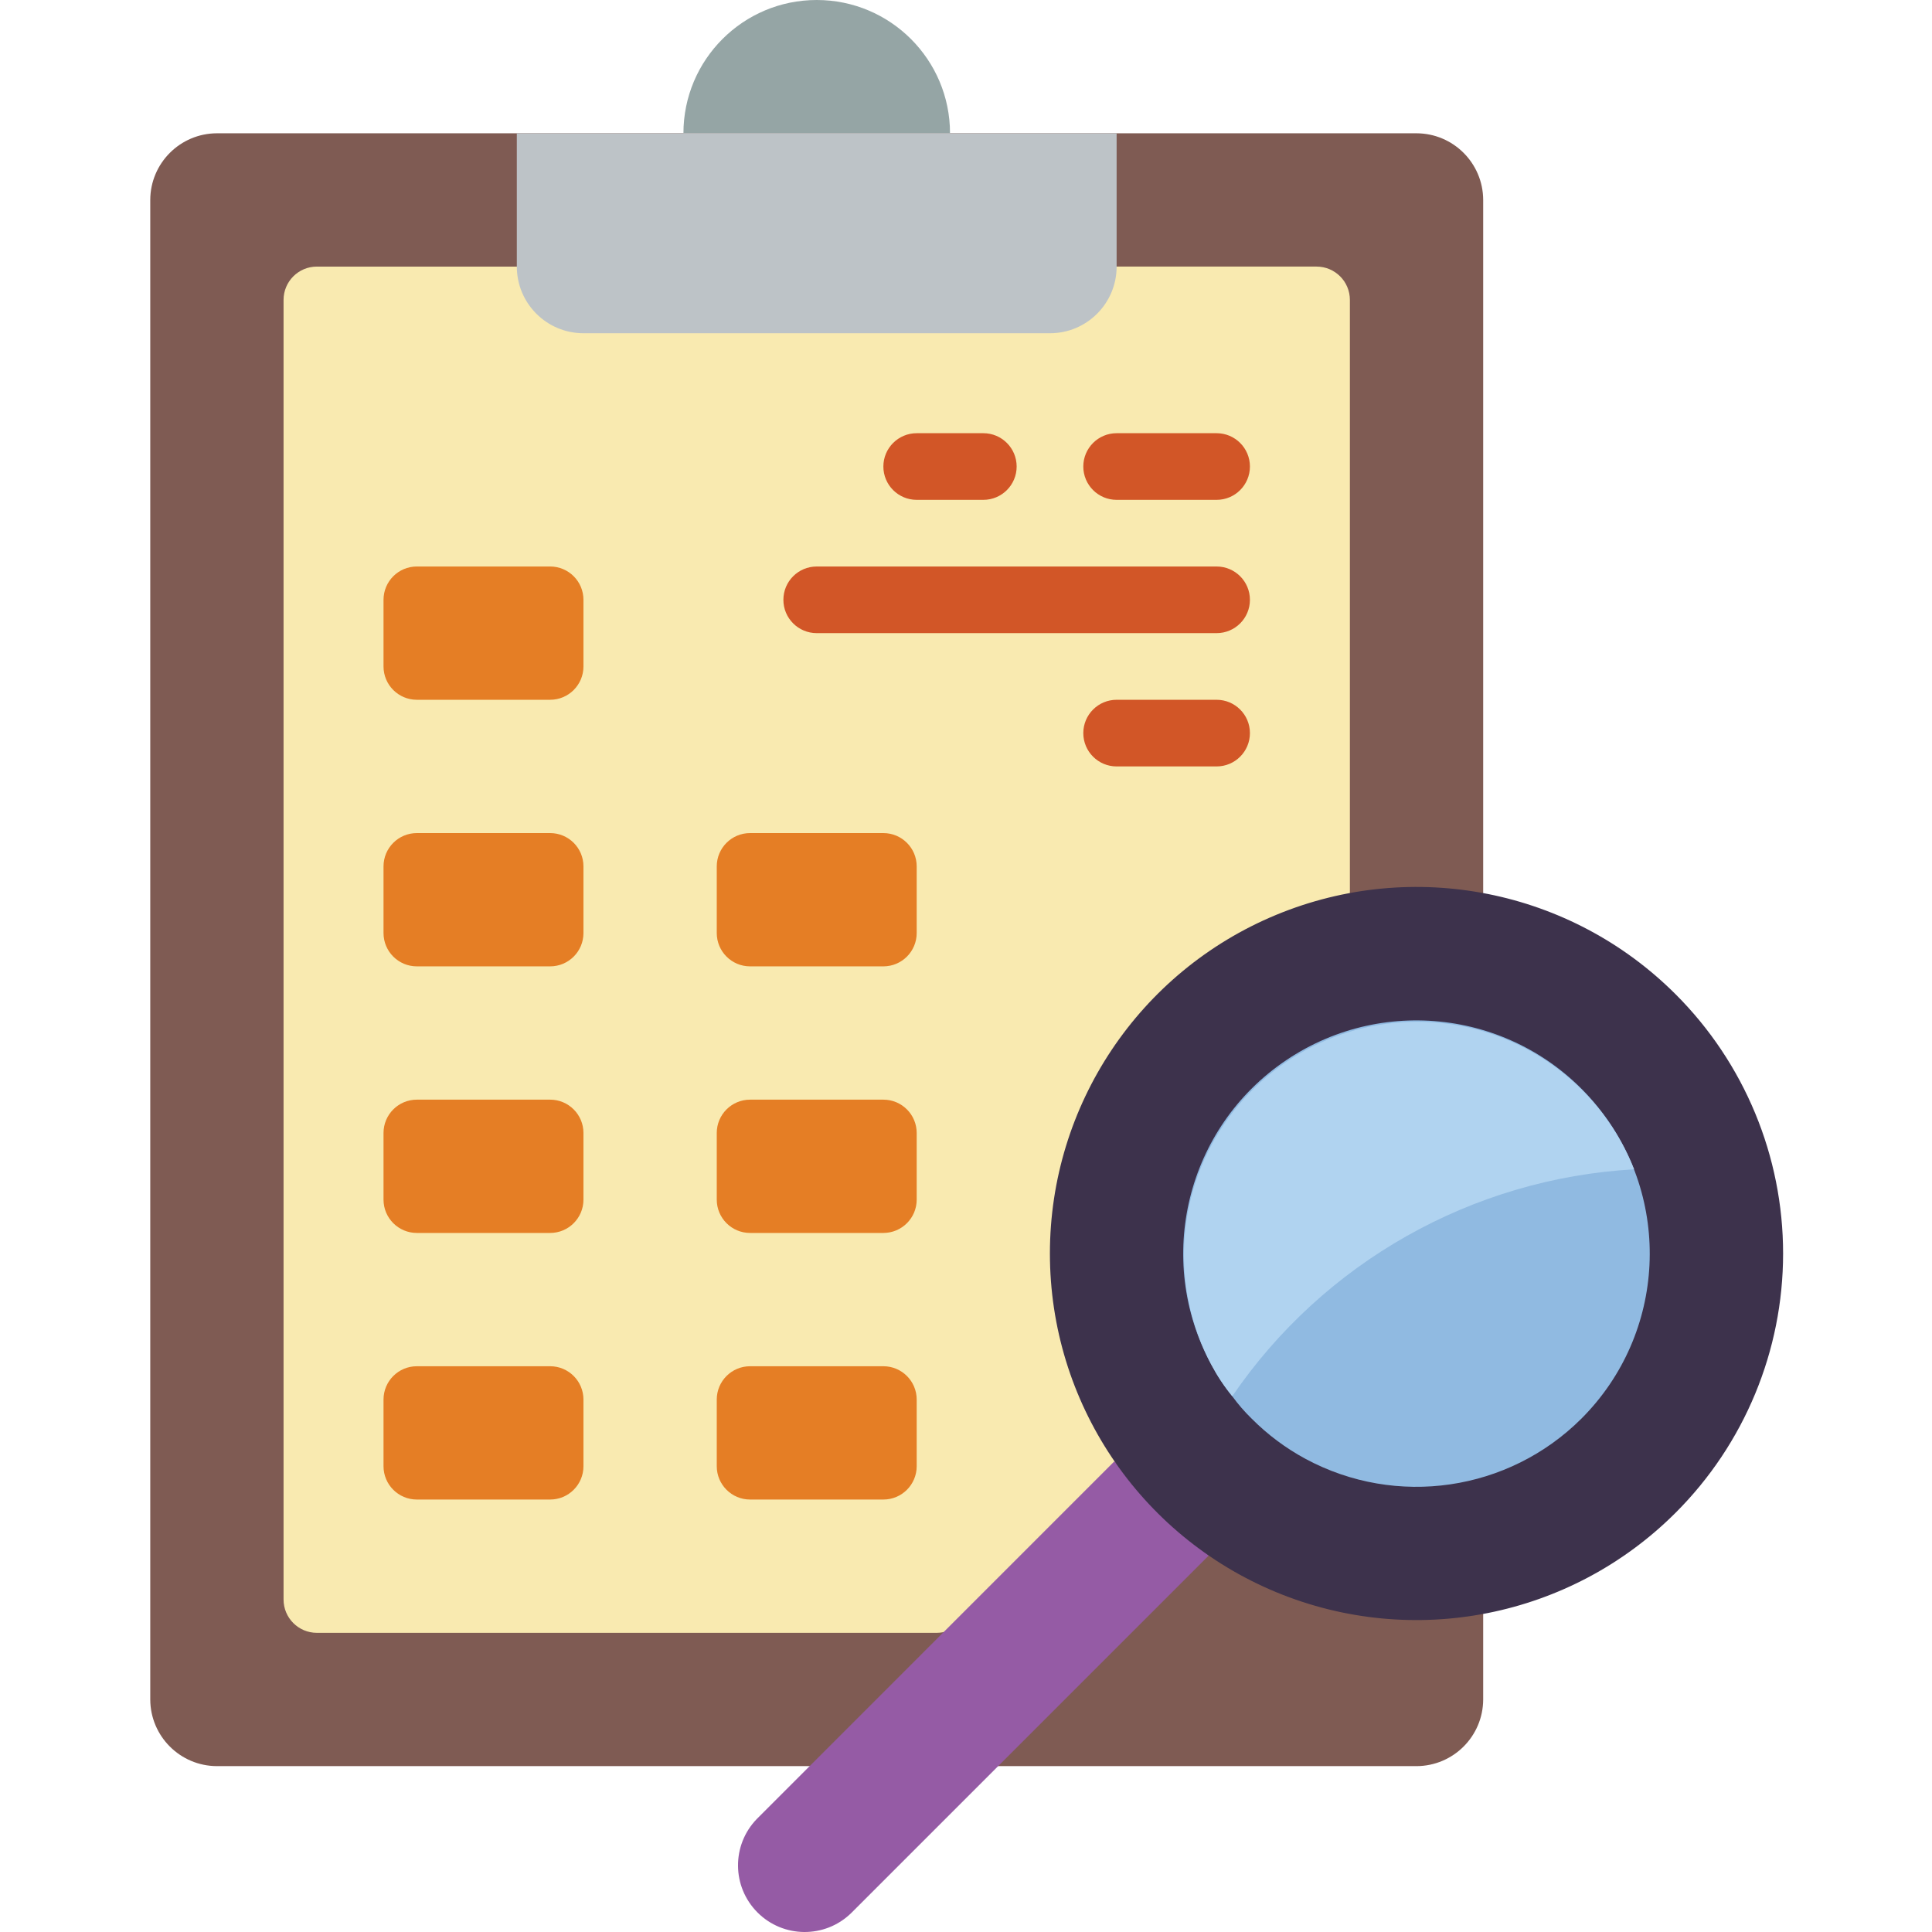 <svg height="511pt" viewBox="-39 0 511 511.805" width="511pt" xmlns="http://www.w3.org/2000/svg"><path d="m225.066 467.863h110.785c9.738-.031 17.625-7.918 17.656-17.656v-397.242c-.031-9.738-7.918-17.625-17.656-17.656h-317.793c-9.738.031-17.625 7.918-17.656 17.656v397.242c.031 9.738 7.918 17.625 17.656 17.656zm0 0" fill="#7f5b53"/><path d="m256.402 70.621h52.965c4.875 0 8.828 3.953 8.828 8.828v305.805c0 3.66-2.258 6.938-5.676 8.246l-100.633 38.469c-1.008.387-2.074.582-3.152.582h-164.195c-4.875 0-8.824-3.953-8.824-8.828v-344.273c0-4.875 3.949-8.828 8.824-8.828zm0 0" fill="#f9eab0"/><path d="m141.645 35.309c0-19.5 15.809-35.309 35.309-35.309 19.504 0 35.312 15.809 35.312 35.309" fill="#95a5a5"/><path d="m97.508 35.309h158.895v35.312c0 9.75-7.902 17.656-17.656 17.656h-123.586c-9.75 0-17.652-7.906-17.652-17.656zm0 0" fill="#bdc3c7"/><g fill="#e57e25"><path d="m71.023 361.93h35.309c4.879 0 8.828 3.953 8.828 8.828v17.656c0 4.875-3.949 8.828-8.828 8.828h-35.309c-4.875 0-8.828-3.953-8.828-8.828v-17.656c0-4.875 3.953-8.828 8.828-8.828zm0 0"/><path d="m71.023 291.309h35.309c4.879 0 8.828 3.953 8.828 8.828v17.656c0 4.875-3.949 8.828-8.828 8.828h-35.309c-4.875 0-8.828-3.953-8.828-8.828v-17.656c0-4.875 3.953-8.828 8.828-8.828zm0 0"/><path d="m71.023 220.691h35.309c4.879 0 8.828 3.949 8.828 8.824v17.656c0 4.875-3.949 8.828-8.828 8.828h-35.309c-4.875 0-8.828-3.953-8.828-8.828v-17.656c0-4.875 3.953-8.824 8.828-8.824zm0 0"/><path d="m159.301 361.93h35.309c4.875 0 8.828 3.953 8.828 8.828v17.656c0 4.875-3.953 8.828-8.828 8.828h-35.309c-4.875 0-8.828-3.953-8.828-8.828v-17.656c0-4.875 3.953-8.828 8.828-8.828zm0 0"/><path d="m159.301 291.309h35.309c4.875 0 8.828 3.953 8.828 8.828v17.656c0 4.875-3.953 8.828-8.828 8.828h-35.309c-4.875 0-8.828-3.953-8.828-8.828v-17.656c0-4.875 3.953-8.828 8.828-8.828zm0 0"/><path d="m159.301 220.691h35.309c4.875 0 8.828 3.949 8.828 8.824v17.656c0 4.875-3.953 8.828-8.828 8.828h-35.309c-4.875 0-8.828-3.953-8.828-8.828v-17.656c0-4.875 3.953-8.824 8.828-8.824zm0 0"/><path d="m71.023 150.07h35.309c4.879 0 8.828 3.949 8.828 8.828v17.652c0 4.875-3.949 8.828-8.828 8.828h-35.309c-4.875 0-8.828-3.953-8.828-8.828v-17.652c0-4.879 3.953-8.828 8.828-8.828zm0 0"/></g><path d="m280.777 412.098-94.758 94.758c-6.93 6.688-17.941 6.586-24.75-.227-6.805-6.812-6.898-17.824-.203-24.75l94.734-94.754zm0 0" fill="#955ba5"/><path d="m221.094 132.414h-17.656c-4.875 0-8.828-3.953-8.828-8.828s3.953-8.828 8.828-8.828h17.656c4.875 0 8.824 3.953 8.824 8.828s-3.949 8.828-8.824 8.828zm0 0" fill="#d25627"/><path d="m282.887 132.414h-26.484c-4.875 0-8.828-3.953-8.828-8.828s3.953-8.828 8.828-8.828h26.484c4.875 0 8.828 3.953 8.828 8.828s-3.953 8.828-8.828 8.828zm0 0" fill="#d25627"/><path d="m282.887 167.723h-105.934c-4.875 0-8.828-3.949-8.828-8.824 0-4.879 3.953-8.828 8.828-8.828h105.934c4.875 0 8.828 3.949 8.828 8.828 0 4.875-3.953 8.824-8.828 8.824zm0 0" fill="#d25627"/><path d="m282.887 203.035h-26.484c-4.875 0-8.828-3.953-8.828-8.828s3.953-8.828 8.828-8.828h26.484c4.875 0 8.828 3.953 8.828 8.828s-3.953 8.828-8.828 8.828zm0 0" fill="#d25627"/><path d="m404.496 263.406c-27.773-27.773-69.539-36.082-105.824-21.051-36.285 15.027-59.945 50.438-59.945 89.711 0 39.277 23.66 74.684 59.945 89.715 36.285 15.027 78.051 6.719 105.824-21.055 18.219-18.203 28.461-42.902 28.461-68.66 0-25.758-10.242-50.457-28.461-68.66zm0 0" fill="#3d324c"/><path d="m379.547 375.789c-19.34 19.293-49.039 23.633-73.094 10.684-5.262-2.84-10.082-6.441-14.297-10.684-1.871-1.824-3.586-3.801-5.121-5.914-2.125-2.605-3.988-5.414-5.562-8.387-15.125-27.988-6.527-62.887 19.871-80.645 26.398-17.762 61.965-12.574 82.191 11.984 20.227 24.555 18.5 60.457-3.988 82.961zm0 0" fill="#90bae1"/><path d="m393.496 309.762c-42.895 2.426-82.23 24.637-106.461 60.113-2.125-2.605-3.988-5.414-5.562-8.387-10.762-20.223-9.453-44.742 3.402-63.703 12.855-18.965 35.148-29.258 57.918-26.746 22.773 2.508 42.285 17.414 50.703 38.723zm0 0" fill="#b0d3f0"/></svg>